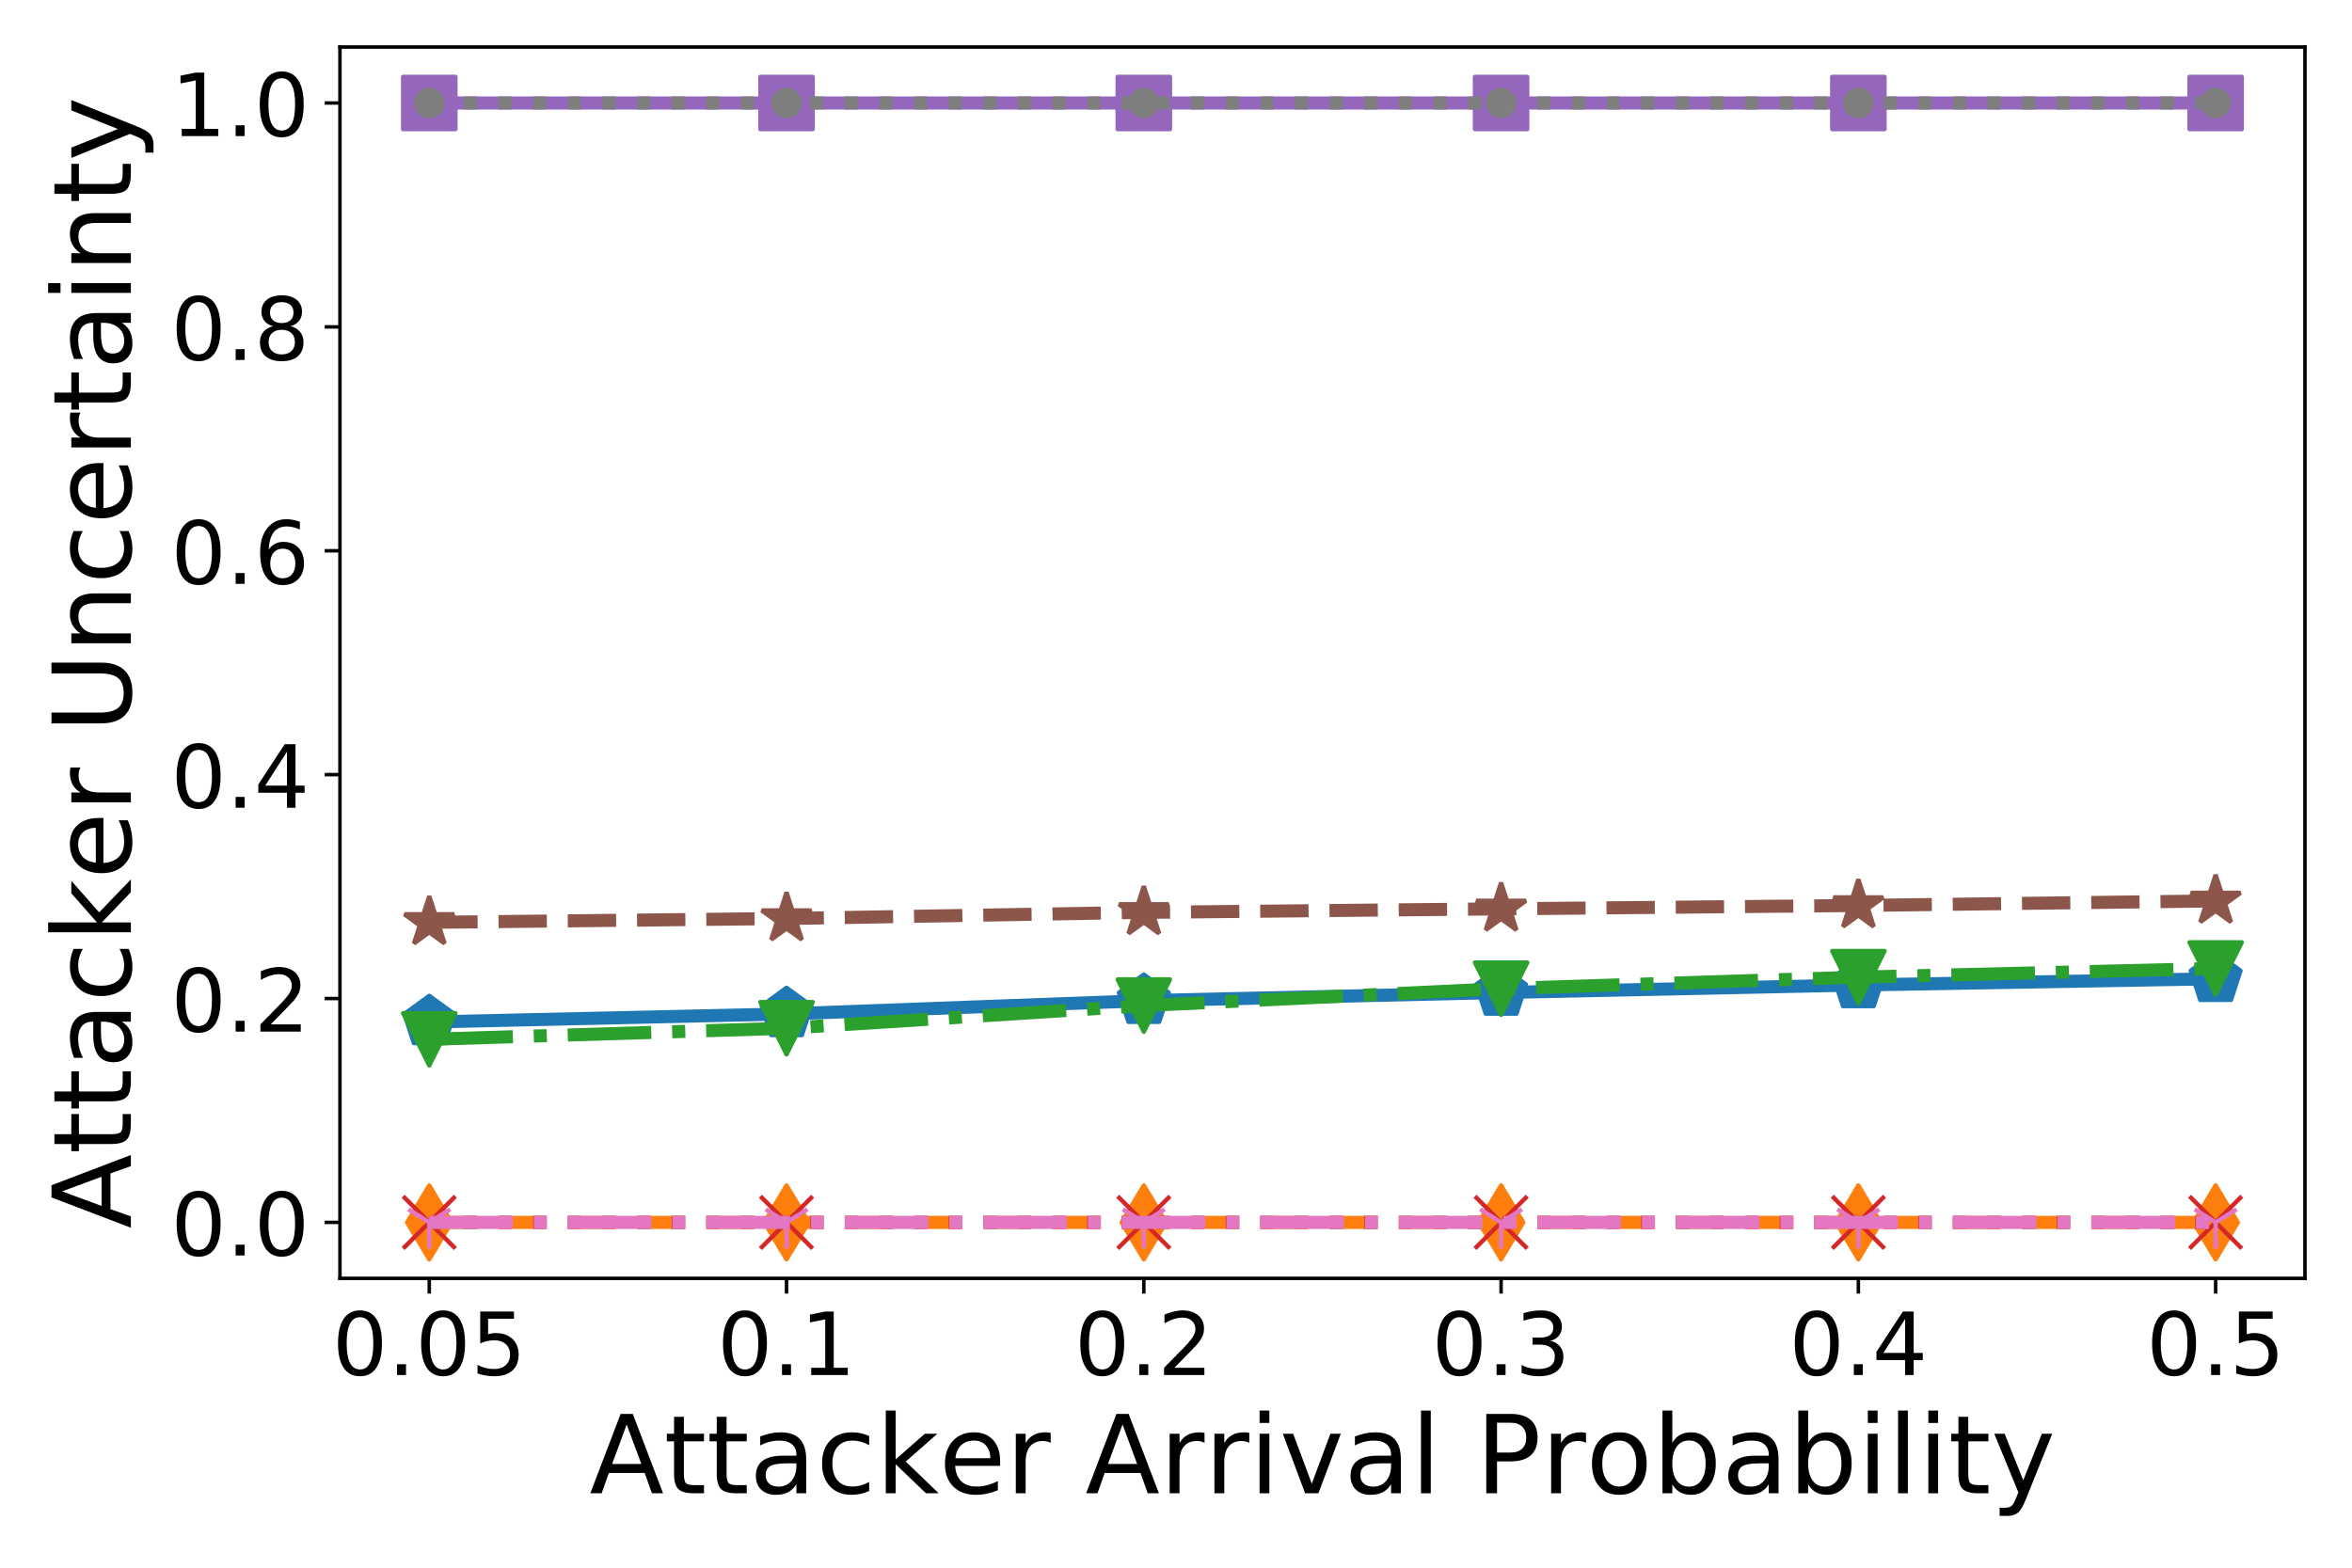 <?xml version="1.0" encoding="utf-8" standalone="no"?>
<!DOCTYPE svg PUBLIC "-//W3C//DTD SVG 1.1//EN"
  "http://www.w3.org/Graphics/SVG/1.1/DTD/svg11.dtd">
<!-- Created with matplotlib (https://matplotlib.org/) -->
<svg height="360pt" version="1.1" viewBox="0 0 540 360" width="540pt" xmlns="http://www.w3.org/2000/svg" xmlns:xlink="http://www.w3.org/1999/xlink">
 <defs>
  <style type="text/css">
*{stroke-linecap:butt;stroke-linejoin:round;}
  </style>
 </defs>
 <g id="figure_1">
  <g id="patch_1">
   <path d="M 0 360 
L 540 360 
L 540 0 
L 0 0 
z
" style="fill:#ffffff;"/>
  </g>
  <g id="axes_1">
   <g id="patch_2">
    <path d="M 78.05 293.56 
L 529.2 293.56 
L 529.2 10.8 
L 78.05 10.8 
z
" style="fill:#ffffff;"/>
   </g>
   <g id="matplotlib.axis_1">
    <g id="xtick_1">
     <g id="line2d_1">
      <defs>
       <path d="M 0 0 
L 0 3.5 
" id="m6e29619cbf" style="stroke:#000000;stroke-width:0.8;"/>
      </defs>
      <g>
       <use style="stroke:#000000;stroke-width:0.8;" x="98.557" xlink:href="#m6e29619cbf" y="293.56"/>
      </g>
     </g>
     <g id="text_1">
      <!-- 0.05 -->
      <defs>
       <path d="M 31.781 66.406 
Q 24.172 66.406 20.328 58.906 
Q 16.5 51.422 16.5 36.375 
Q 16.5 21.391 20.328 13.891 
Q 24.172 6.391 31.781 6.391 
Q 39.453 6.391 43.281 13.891 
Q 47.125 21.391 47.125 36.375 
Q 47.125 51.422 43.281 58.906 
Q 39.453 66.406 31.781 66.406 
z
M 31.781 74.219 
Q 44.047 74.219 50.516 64.516 
Q 56.984 54.828 56.984 36.375 
Q 56.984 17.969 50.516 8.266 
Q 44.047 -1.422 31.781 -1.422 
Q 19.531 -1.422 13.062 8.266 
Q 6.594 17.969 6.594 36.375 
Q 6.594 54.828 13.062 64.516 
Q 19.531 74.219 31.781 74.219 
z
" id="DejaVuSans-48"/>
       <path d="M 10.688 12.406 
L 21 12.406 
L 21 0 
L 10.688 0 
z
" id="DejaVuSans-46"/>
       <path d="M 10.797 72.906 
L 49.516 72.906 
L 49.516 64.594 
L 19.828 64.594 
L 19.828 46.734 
Q 21.969 47.469 24.109 47.828 
Q 26.266 48.188 28.422 48.188 
Q 40.625 48.188 47.75 41.5 
Q 54.891 34.812 54.891 23.391 
Q 54.891 11.625 47.562 5.094 
Q 40.234 -1.422 26.906 -1.422 
Q 22.312 -1.422 17.547 -0.641 
Q 12.797 0.141 7.719 1.703 
L 7.719 11.625 
Q 12.109 9.234 16.797 8.062 
Q 21.484 6.891 26.703 6.891 
Q 35.156 6.891 40.078 11.328 
Q 45.016 15.766 45.016 23.391 
Q 45.016 31 40.078 35.438 
Q 35.156 39.891 26.703 39.891 
Q 22.75 39.891 18.812 39.016 
Q 14.891 38.141 10.797 36.281 
z
" id="DejaVuSans-53"/>
      </defs>
      <g transform="translate(76.291 315.757)scale(0.2 -0.2)">
       <use xlink:href="#DejaVuSans-48"/>
       <use x="63.623" xlink:href="#DejaVuSans-46"/>
       <use x="95.41" xlink:href="#DejaVuSans-48"/>
       <use x="159.033" xlink:href="#DejaVuSans-53"/>
      </g>
     </g>
    </g>
    <g id="xtick_2">
     <g id="line2d_2">
      <g>
       <use style="stroke:#000000;stroke-width:0.8;" x="180.584" xlink:href="#m6e29619cbf" y="293.56"/>
      </g>
     </g>
     <g id="text_2">
      <!-- 0.1 -->
      <defs>
       <path d="M 12.406 8.297 
L 28.516 8.297 
L 28.516 63.922 
L 10.984 60.406 
L 10.984 69.391 
L 28.422 72.906 
L 38.281 72.906 
L 38.281 8.297 
L 54.391 8.297 
L 54.391 0 
L 12.406 0 
z
" id="DejaVuSans-49"/>
      </defs>
      <g transform="translate(164.681 315.757)scale(0.2 -0.2)">
       <use xlink:href="#DejaVuSans-48"/>
       <use x="63.623" xlink:href="#DejaVuSans-46"/>
       <use x="95.41" xlink:href="#DejaVuSans-49"/>
      </g>
     </g>
    </g>
    <g id="xtick_3">
     <g id="line2d_3">
      <g>
       <use style="stroke:#000000;stroke-width:0.8;" x="262.611" xlink:href="#m6e29619cbf" y="293.56"/>
      </g>
     </g>
     <g id="text_3">
      <!-- 0.2 -->
      <defs>
       <path d="M 19.188 8.297 
L 53.609 8.297 
L 53.609 0 
L 7.328 0 
L 7.328 8.297 
Q 12.938 14.109 22.625 23.891 
Q 32.328 33.688 34.812 36.531 
Q 39.547 41.844 41.422 45.531 
Q 43.312 49.219 43.312 52.781 
Q 43.312 58.594 39.234 62.25 
Q 35.156 65.922 28.609 65.922 
Q 23.969 65.922 18.812 64.312 
Q 13.672 62.703 7.812 59.422 
L 7.812 69.391 
Q 13.766 71.781 18.938 73 
Q 24.125 74.219 28.422 74.219 
Q 39.75 74.219 46.484 68.547 
Q 53.219 62.891 53.219 53.422 
Q 53.219 48.922 51.531 44.891 
Q 49.859 40.875 45.406 35.406 
Q 44.188 33.984 37.641 27.219 
Q 31.109 20.453 19.188 8.297 
z
" id="DejaVuSans-50"/>
      </defs>
      <g transform="translate(246.708 315.757)scale(0.2 -0.2)">
       <use xlink:href="#DejaVuSans-48"/>
       <use x="63.623" xlink:href="#DejaVuSans-46"/>
       <use x="95.41" xlink:href="#DejaVuSans-50"/>
      </g>
     </g>
    </g>
    <g id="xtick_4">
     <g id="line2d_4">
      <g>
       <use style="stroke:#000000;stroke-width:0.8;" x="344.639" xlink:href="#m6e29619cbf" y="293.56"/>
      </g>
     </g>
     <g id="text_4">
      <!-- 0.3 -->
      <defs>
       <path d="M 40.578 39.312 
Q 47.656 37.797 51.625 33 
Q 55.609 28.219 55.609 21.188 
Q 55.609 10.406 48.188 4.484 
Q 40.766 -1.422 27.094 -1.422 
Q 22.516 -1.422 17.656 -0.516 
Q 12.797 0.391 7.625 2.203 
L 7.625 11.719 
Q 11.719 9.328 16.594 8.109 
Q 21.484 6.891 26.812 6.891 
Q 36.078 6.891 40.938 10.547 
Q 45.797 14.203 45.797 21.188 
Q 45.797 27.641 41.281 31.266 
Q 36.766 34.906 28.719 34.906 
L 20.219 34.906 
L 20.219 43.016 
L 29.109 43.016 
Q 36.375 43.016 40.234 45.922 
Q 44.094 48.828 44.094 54.297 
Q 44.094 59.906 40.109 62.906 
Q 36.141 65.922 28.719 65.922 
Q 24.656 65.922 20.016 65.031 
Q 15.375 64.156 9.812 62.312 
L 9.812 71.094 
Q 15.438 72.656 20.344 73.438 
Q 25.25 74.219 29.594 74.219 
Q 40.828 74.219 47.359 69.109 
Q 53.906 64.016 53.906 55.328 
Q 53.906 49.266 50.438 45.094 
Q 46.969 40.922 40.578 39.312 
z
" id="DejaVuSans-51"/>
      </defs>
      <g transform="translate(328.736 315.757)scale(0.2 -0.2)">
       <use xlink:href="#DejaVuSans-48"/>
       <use x="63.623" xlink:href="#DejaVuSans-46"/>
       <use x="95.41" xlink:href="#DejaVuSans-51"/>
      </g>
     </g>
    </g>
    <g id="xtick_5">
     <g id="line2d_5">
      <g>
       <use style="stroke:#000000;stroke-width:0.8;" x="426.666" xlink:href="#m6e29619cbf" y="293.56"/>
      </g>
     </g>
     <g id="text_5">
      <!-- 0.4 -->
      <defs>
       <path d="M 37.797 64.312 
L 12.891 25.391 
L 37.797 25.391 
z
M 35.203 72.906 
L 47.609 72.906 
L 47.609 25.391 
L 58.016 25.391 
L 58.016 17.188 
L 47.609 17.188 
L 47.609 0 
L 37.797 0 
L 37.797 17.188 
L 4.891 17.188 
L 4.891 26.703 
z
" id="DejaVuSans-52"/>
      </defs>
      <g transform="translate(410.763 315.757)scale(0.2 -0.2)">
       <use xlink:href="#DejaVuSans-48"/>
       <use x="63.623" xlink:href="#DejaVuSans-46"/>
       <use x="95.41" xlink:href="#DejaVuSans-52"/>
      </g>
     </g>
    </g>
    <g id="xtick_6">
     <g id="line2d_6">
      <g>
       <use style="stroke:#000000;stroke-width:0.8;" x="508.693" xlink:href="#m6e29619cbf" y="293.56"/>
      </g>
     </g>
     <g id="text_6">
      <!-- 0.5 -->
      <g transform="translate(492.79 315.757)scale(0.2 -0.2)">
       <use xlink:href="#DejaVuSans-48"/>
       <use x="63.623" xlink:href="#DejaVuSans-46"/>
       <use x="95.41" xlink:href="#DejaVuSans-53"/>
      </g>
     </g>
    </g>
    <g id="text_7">
     <!-- Attacker Arrival Probability -->
     <defs>
      <path d="M 34.188 63.188 
L 20.797 26.906 
L 47.609 26.906 
z
M 28.609 72.906 
L 39.797 72.906 
L 67.578 0 
L 57.328 0 
L 50.688 18.703 
L 17.828 18.703 
L 11.188 0 
L 0.781 0 
z
" id="DejaVuSans-65"/>
      <path d="M 18.312 70.219 
L 18.312 54.688 
L 36.812 54.688 
L 36.812 47.703 
L 18.312 47.703 
L 18.312 18.016 
Q 18.312 11.328 20.141 9.422 
Q 21.969 7.516 27.594 7.516 
L 36.812 7.516 
L 36.812 0 
L 27.594 0 
Q 17.188 0 13.234 3.875 
Q 9.281 7.766 9.281 18.016 
L 9.281 47.703 
L 2.688 47.703 
L 2.688 54.688 
L 9.281 54.688 
L 9.281 70.219 
z
" id="DejaVuSans-116"/>
      <path d="M 34.281 27.484 
Q 23.391 27.484 19.188 25 
Q 14.984 22.516 14.984 16.5 
Q 14.984 11.719 18.141 8.906 
Q 21.297 6.109 26.703 6.109 
Q 34.188 6.109 38.703 11.406 
Q 43.219 16.703 43.219 25.484 
L 43.219 27.484 
z
M 52.203 31.203 
L 52.203 0 
L 43.219 0 
L 43.219 8.297 
Q 40.141 3.328 35.547 0.953 
Q 30.953 -1.422 24.312 -1.422 
Q 15.922 -1.422 10.953 3.297 
Q 6 8.016 6 15.922 
Q 6 25.141 12.172 29.828 
Q 18.359 34.516 30.609 34.516 
L 43.219 34.516 
L 43.219 35.406 
Q 43.219 41.609 39.141 45 
Q 35.062 48.391 27.688 48.391 
Q 23 48.391 18.547 47.266 
Q 14.109 46.141 10.016 43.891 
L 10.016 52.203 
Q 14.938 54.109 19.578 55.047 
Q 24.219 56 28.609 56 
Q 40.484 56 46.344 49.844 
Q 52.203 43.703 52.203 31.203 
z
" id="DejaVuSans-97"/>
      <path d="M 48.781 52.594 
L 48.781 44.188 
Q 44.969 46.297 41.141 47.344 
Q 37.312 48.391 33.406 48.391 
Q 24.656 48.391 19.812 42.844 
Q 14.984 37.312 14.984 27.297 
Q 14.984 17.281 19.812 11.734 
Q 24.656 6.203 33.406 6.203 
Q 37.312 6.203 41.141 7.25 
Q 44.969 8.297 48.781 10.406 
L 48.781 2.094 
Q 45.016 0.344 40.984 -0.531 
Q 36.969 -1.422 32.422 -1.422 
Q 20.062 -1.422 12.781 6.344 
Q 5.516 14.109 5.516 27.297 
Q 5.516 40.672 12.859 48.328 
Q 20.219 56 33.016 56 
Q 37.156 56 41.109 55.141 
Q 45.062 54.297 48.781 52.594 
z
" id="DejaVuSans-99"/>
      <path d="M 9.078 75.984 
L 18.109 75.984 
L 18.109 31.109 
L 44.922 54.688 
L 56.391 54.688 
L 27.391 29.109 
L 57.625 0 
L 45.906 0 
L 18.109 26.703 
L 18.109 0 
L 9.078 0 
z
" id="DejaVuSans-107"/>
      <path d="M 56.203 29.594 
L 56.203 25.203 
L 14.891 25.203 
Q 15.484 15.922 20.484 11.062 
Q 25.484 6.203 34.422 6.203 
Q 39.594 6.203 44.453 7.469 
Q 49.312 8.734 54.109 11.281 
L 54.109 2.781 
Q 49.266 0.734 44.188 -0.344 
Q 39.109 -1.422 33.891 -1.422 
Q 20.797 -1.422 13.156 6.188 
Q 5.516 13.812 5.516 26.812 
Q 5.516 40.234 12.766 48.109 
Q 20.016 56 32.328 56 
Q 43.359 56 49.781 48.891 
Q 56.203 41.797 56.203 29.594 
z
M 47.219 32.234 
Q 47.125 39.594 43.094 43.984 
Q 39.062 48.391 32.422 48.391 
Q 24.906 48.391 20.391 44.141 
Q 15.875 39.891 15.188 32.172 
z
" id="DejaVuSans-101"/>
      <path d="M 41.109 46.297 
Q 39.594 47.172 37.812 47.578 
Q 36.031 48 33.891 48 
Q 26.266 48 22.188 43.047 
Q 18.109 38.094 18.109 28.812 
L 18.109 0 
L 9.078 0 
L 9.078 54.688 
L 18.109 54.688 
L 18.109 46.188 
Q 20.953 51.172 25.484 53.578 
Q 30.031 56 36.531 56 
Q 37.453 56 38.578 55.875 
Q 39.703 55.766 41.062 55.516 
z
" id="DejaVuSans-114"/>
      <path id="DejaVuSans-32"/>
      <path d="M 9.422 54.688 
L 18.406 54.688 
L 18.406 0 
L 9.422 0 
z
M 9.422 75.984 
L 18.406 75.984 
L 18.406 64.594 
L 9.422 64.594 
z
" id="DejaVuSans-105"/>
      <path d="M 2.984 54.688 
L 12.5 54.688 
L 29.594 8.797 
L 46.688 54.688 
L 56.203 54.688 
L 35.688 0 
L 23.484 0 
z
" id="DejaVuSans-118"/>
      <path d="M 9.422 75.984 
L 18.406 75.984 
L 18.406 0 
L 9.422 0 
z
" id="DejaVuSans-108"/>
      <path d="M 19.672 64.797 
L 19.672 37.406 
L 32.078 37.406 
Q 38.969 37.406 42.719 40.969 
Q 46.484 44.531 46.484 51.125 
Q 46.484 57.672 42.719 61.234 
Q 38.969 64.797 32.078 64.797 
z
M 9.812 72.906 
L 32.078 72.906 
Q 44.344 72.906 50.609 67.359 
Q 56.891 61.812 56.891 51.125 
Q 56.891 40.328 50.609 34.812 
Q 44.344 29.297 32.078 29.297 
L 19.672 29.297 
L 19.672 0 
L 9.812 0 
z
" id="DejaVuSans-80"/>
      <path d="M 30.609 48.391 
Q 23.391 48.391 19.188 42.75 
Q 14.984 37.109 14.984 27.297 
Q 14.984 17.484 19.156 11.844 
Q 23.344 6.203 30.609 6.203 
Q 37.797 6.203 41.984 11.859 
Q 46.188 17.531 46.188 27.297 
Q 46.188 37.016 41.984 42.703 
Q 37.797 48.391 30.609 48.391 
z
M 30.609 56 
Q 42.328 56 49.016 48.375 
Q 55.719 40.766 55.719 27.297 
Q 55.719 13.875 49.016 6.219 
Q 42.328 -1.422 30.609 -1.422 
Q 18.844 -1.422 12.172 6.219 
Q 5.516 13.875 5.516 27.297 
Q 5.516 40.766 12.172 48.375 
Q 18.844 56 30.609 56 
z
" id="DejaVuSans-111"/>
      <path d="M 48.688 27.297 
Q 48.688 37.203 44.609 42.844 
Q 40.531 48.484 33.406 48.484 
Q 26.266 48.484 22.188 42.844 
Q 18.109 37.203 18.109 27.297 
Q 18.109 17.391 22.188 11.75 
Q 26.266 6.109 33.406 6.109 
Q 40.531 6.109 44.609 11.75 
Q 48.688 17.391 48.688 27.297 
z
M 18.109 46.391 
Q 20.953 51.266 25.266 53.625 
Q 29.594 56 35.594 56 
Q 45.562 56 51.781 48.094 
Q 58.016 40.188 58.016 27.297 
Q 58.016 14.406 51.781 6.484 
Q 45.562 -1.422 35.594 -1.422 
Q 29.594 -1.422 25.266 0.953 
Q 20.953 3.328 18.109 8.203 
L 18.109 0 
L 9.078 0 
L 9.078 75.984 
L 18.109 75.984 
z
" id="DejaVuSans-98"/>
      <path d="M 32.172 -5.078 
Q 28.375 -14.844 24.75 -17.812 
Q 21.141 -20.797 15.094 -20.797 
L 7.906 -20.797 
L 7.906 -13.281 
L 13.188 -13.281 
Q 16.891 -13.281 18.938 -11.516 
Q 21 -9.766 23.484 -3.219 
L 25.094 0.875 
L 2.984 54.688 
L 12.5 54.688 
L 29.594 11.922 
L 46.688 54.688 
L 56.203 54.688 
z
" id="DejaVuSans-121"/>
     </defs>
     <g transform="translate(135.338 342.912)scale(0.25 -0.25)">
      <use xlink:href="#DejaVuSans-65"/>
      <use x="68.393" xlink:href="#DejaVuSans-116"/>
      <use x="107.602" xlink:href="#DejaVuSans-116"/>
      <use x="146.811" xlink:href="#DejaVuSans-97"/>
      <use x="208.09" xlink:href="#DejaVuSans-99"/>
      <use x="263.07" xlink:href="#DejaVuSans-107"/>
      <use x="320.934" xlink:href="#DejaVuSans-101"/>
      <use x="382.457" xlink:href="#DejaVuSans-114"/>
      <use x="423.57" xlink:href="#DejaVuSans-32"/>
      <use x="455.357" xlink:href="#DejaVuSans-65"/>
      <use x="523.766" xlink:href="#DejaVuSans-114"/>
      <use x="564.863" xlink:href="#DejaVuSans-114"/>
      <use x="605.977" xlink:href="#DejaVuSans-105"/>
      <use x="633.76" xlink:href="#DejaVuSans-118"/>
      <use x="692.939" xlink:href="#DejaVuSans-97"/>
      <use x="754.219" xlink:href="#DejaVuSans-108"/>
      <use x="782.002" xlink:href="#DejaVuSans-32"/>
      <use x="813.789" xlink:href="#DejaVuSans-80"/>
      <use x="874.076" xlink:href="#DejaVuSans-114"/>
      <use x="915.158" xlink:href="#DejaVuSans-111"/>
      <use x="976.34" xlink:href="#DejaVuSans-98"/>
      <use x="1039.816" xlink:href="#DejaVuSans-97"/>
      <use x="1101.096" xlink:href="#DejaVuSans-98"/>
      <use x="1164.572" xlink:href="#DejaVuSans-105"/>
      <use x="1192.355" xlink:href="#DejaVuSans-108"/>
      <use x="1220.139" xlink:href="#DejaVuSans-105"/>
      <use x="1247.922" xlink:href="#DejaVuSans-116"/>
      <use x="1287.131" xlink:href="#DejaVuSans-121"/>
     </g>
    </g>
   </g>
   <g id="matplotlib.axis_2">
    <g id="ytick_1">
     <g id="line2d_7">
      <defs>
       <path d="M 0 0 
L -3.5 0 
" id="m966f4f3b0e" style="stroke:#000000;stroke-width:0.8;"/>
      </defs>
      <g>
       <use style="stroke:#000000;stroke-width:0.8;" x="78.05" xlink:href="#m966f4f3b0e" y="280.707"/>
      </g>
     </g>
     <g id="text_8">
      <!-- 0.0 -->
      <g transform="translate(39.244 288.306)scale(0.2 -0.2)">
       <use xlink:href="#DejaVuSans-48"/>
       <use x="63.623" xlink:href="#DejaVuSans-46"/>
       <use x="95.41" xlink:href="#DejaVuSans-48"/>
      </g>
     </g>
    </g>
    <g id="ytick_2">
     <g id="line2d_8">
      <g>
       <use style="stroke:#000000;stroke-width:0.8;" x="78.05" xlink:href="#m966f4f3b0e" y="229.296"/>
      </g>
     </g>
     <g id="text_9">
      <!-- 0.2 -->
      <g transform="translate(39.244 236.895)scale(0.2 -0.2)">
       <use xlink:href="#DejaVuSans-48"/>
       <use x="63.623" xlink:href="#DejaVuSans-46"/>
       <use x="95.41" xlink:href="#DejaVuSans-50"/>
      </g>
     </g>
    </g>
    <g id="ytick_3">
     <g id="line2d_9">
      <g>
       <use style="stroke:#000000;stroke-width:0.8;" x="78.05" xlink:href="#m966f4f3b0e" y="177.885"/>
      </g>
     </g>
     <g id="text_10">
      <!-- 0.4 -->
      <g transform="translate(39.244 185.484)scale(0.2 -0.2)">
       <use xlink:href="#DejaVuSans-48"/>
       <use x="63.623" xlink:href="#DejaVuSans-46"/>
       <use x="95.41" xlink:href="#DejaVuSans-52"/>
      </g>
     </g>
    </g>
    <g id="ytick_4">
     <g id="line2d_10">
      <g>
       <use style="stroke:#000000;stroke-width:0.8;" x="78.05" xlink:href="#m966f4f3b0e" y="126.475"/>
      </g>
     </g>
     <g id="text_11">
      <!-- 0.6 -->
      <defs>
       <path d="M 33.016 40.375 
Q 26.375 40.375 22.484 35.828 
Q 18.609 31.297 18.609 23.391 
Q 18.609 15.531 22.484 10.953 
Q 26.375 6.391 33.016 6.391 
Q 39.656 6.391 43.531 10.953 
Q 47.406 15.531 47.406 23.391 
Q 47.406 31.297 43.531 35.828 
Q 39.656 40.375 33.016 40.375 
z
M 52.594 71.297 
L 52.594 62.312 
Q 48.875 64.062 45.094 64.984 
Q 41.312 65.922 37.594 65.922 
Q 27.828 65.922 22.672 59.328 
Q 17.531 52.734 16.797 39.406 
Q 19.672 43.656 24.016 45.922 
Q 28.375 48.188 33.594 48.188 
Q 44.578 48.188 50.953 41.516 
Q 57.328 34.859 57.328 23.391 
Q 57.328 12.156 50.688 5.359 
Q 44.047 -1.422 33.016 -1.422 
Q 20.359 -1.422 13.672 8.266 
Q 6.984 17.969 6.984 36.375 
Q 6.984 53.656 15.188 63.938 
Q 23.391 74.219 37.203 74.219 
Q 40.922 74.219 44.703 73.484 
Q 48.484 72.75 52.594 71.297 
z
" id="DejaVuSans-54"/>
      </defs>
      <g transform="translate(39.244 134.073)scale(0.2 -0.2)">
       <use xlink:href="#DejaVuSans-48"/>
       <use x="63.623" xlink:href="#DejaVuSans-46"/>
       <use x="95.41" xlink:href="#DejaVuSans-54"/>
      </g>
     </g>
    </g>
    <g id="ytick_5">
     <g id="line2d_11">
      <g>
       <use style="stroke:#000000;stroke-width:0.8;" x="78.05" xlink:href="#m966f4f3b0e" y="75.064"/>
      </g>
     </g>
     <g id="text_12">
      <!-- 0.8 -->
      <defs>
       <path d="M 31.781 34.625 
Q 24.75 34.625 20.719 30.859 
Q 16.703 27.094 16.703 20.516 
Q 16.703 13.922 20.719 10.156 
Q 24.75 6.391 31.781 6.391 
Q 38.812 6.391 42.859 10.172 
Q 46.922 13.969 46.922 20.516 
Q 46.922 27.094 42.891 30.859 
Q 38.875 34.625 31.781 34.625 
z
M 21.922 38.812 
Q 15.578 40.375 12.031 44.719 
Q 8.5 49.078 8.5 55.328 
Q 8.5 64.062 14.719 69.141 
Q 20.953 74.219 31.781 74.219 
Q 42.672 74.219 48.875 69.141 
Q 55.078 64.062 55.078 55.328 
Q 55.078 49.078 51.531 44.719 
Q 48 40.375 41.703 38.812 
Q 48.828 37.156 52.797 32.312 
Q 56.781 27.484 56.781 20.516 
Q 56.781 9.906 50.312 4.234 
Q 43.844 -1.422 31.781 -1.422 
Q 19.734 -1.422 13.25 4.234 
Q 6.781 9.906 6.781 20.516 
Q 6.781 27.484 10.781 32.312 
Q 14.797 37.156 21.922 38.812 
z
M 18.312 54.391 
Q 18.312 48.734 21.844 45.562 
Q 25.391 42.391 31.781 42.391 
Q 38.141 42.391 41.719 45.562 
Q 45.312 48.734 45.312 54.391 
Q 45.312 60.062 41.719 63.234 
Q 38.141 66.406 31.781 66.406 
Q 25.391 66.406 21.844 63.234 
Q 18.312 60.062 18.312 54.391 
z
" id="DejaVuSans-56"/>
      </defs>
      <g transform="translate(39.244 82.662)scale(0.2 -0.2)">
       <use xlink:href="#DejaVuSans-48"/>
       <use x="63.623" xlink:href="#DejaVuSans-46"/>
       <use x="95.41" xlink:href="#DejaVuSans-56"/>
      </g>
     </g>
    </g>
    <g id="ytick_6">
     <g id="line2d_12">
      <g>
       <use style="stroke:#000000;stroke-width:0.8;" x="78.05" xlink:href="#m966f4f3b0e" y="23.653"/>
      </g>
     </g>
     <g id="text_13">
      <!-- 1.0 -->
      <g transform="translate(39.244 31.251)scale(0.2 -0.2)">
       <use xlink:href="#DejaVuSans-49"/>
       <use x="63.623" xlink:href="#DejaVuSans-46"/>
       <use x="95.41" xlink:href="#DejaVuSans-48"/>
      </g>
     </g>
    </g>
    <g id="text_14">
     <!-- Attacker Uncertainty -->
     <defs>
      <path d="M 8.688 72.906 
L 18.609 72.906 
L 18.609 28.609 
Q 18.609 16.891 22.844 11.734 
Q 27.094 6.594 36.625 6.594 
Q 46.094 6.594 50.344 11.734 
Q 54.594 16.891 54.594 28.609 
L 54.594 72.906 
L 64.5 72.906 
L 64.5 27.391 
Q 64.5 13.141 57.438 5.859 
Q 50.391 -1.422 36.625 -1.422 
Q 22.797 -1.422 15.734 5.859 
Q 8.688 13.141 8.688 27.391 
z
" id="DejaVuSans-85"/>
      <path d="M 54.891 33.016 
L 54.891 0 
L 45.906 0 
L 45.906 32.719 
Q 45.906 40.484 42.875 44.328 
Q 39.844 48.188 33.797 48.188 
Q 26.516 48.188 22.312 43.547 
Q 18.109 38.922 18.109 30.906 
L 18.109 0 
L 9.078 0 
L 9.078 54.688 
L 18.109 54.688 
L 18.109 46.188 
Q 21.344 51.125 25.703 53.562 
Q 30.078 56 35.797 56 
Q 45.219 56 50.047 50.172 
Q 54.891 44.344 54.891 33.016 
z
" id="DejaVuSans-110"/>
     </defs>
     <g transform="translate(30.045 282.125)rotate(-90)scale(0.25 -0.25)">
      <use xlink:href="#DejaVuSans-65"/>
      <use x="68.393" xlink:href="#DejaVuSans-116"/>
      <use x="107.602" xlink:href="#DejaVuSans-116"/>
      <use x="146.811" xlink:href="#DejaVuSans-97"/>
      <use x="208.09" xlink:href="#DejaVuSans-99"/>
      <use x="263.07" xlink:href="#DejaVuSans-107"/>
      <use x="320.934" xlink:href="#DejaVuSans-101"/>
      <use x="382.457" xlink:href="#DejaVuSans-114"/>
      <use x="423.57" xlink:href="#DejaVuSans-32"/>
      <use x="455.357" xlink:href="#DejaVuSans-85"/>
      <use x="528.551" xlink:href="#DejaVuSans-110"/>
      <use x="591.93" xlink:href="#DejaVuSans-99"/>
      <use x="646.91" xlink:href="#DejaVuSans-101"/>
      <use x="708.434" xlink:href="#DejaVuSans-114"/>
      <use x="749.547" xlink:href="#DejaVuSans-116"/>
      <use x="788.756" xlink:href="#DejaVuSans-97"/>
      <use x="850.035" xlink:href="#DejaVuSans-105"/>
      <use x="877.818" xlink:href="#DejaVuSans-110"/>
      <use x="941.197" xlink:href="#DejaVuSans-116"/>
      <use x="980.406" xlink:href="#DejaVuSans-121"/>
     </g>
    </g>
   </g>
   <g id="line2d_13">
    <path clip-path="url(#pca48ad6537)" d="M 98.557 234.686 
L 180.584 232.833 
L 262.611 229.797 
L 344.639 227.918 
L 426.666 226.189 
L 508.693 224.761 
" style="fill:none;stroke:#1f77b4;stroke-linecap:square;stroke-width:3;"/>
    <defs>
     <path d="M 0 -6 
L -5.706 -1.854 
L -3.527 4.854 
L 3.527 4.854 
L 5.706 -1.854 
z
" id="mdebf7d7d40" style="stroke:#1f77b4;stroke-linejoin:miter;"/>
    </defs>
    <g clip-path="url(#pca48ad6537)">
     <use style="fill:#1f77b4;stroke:#1f77b4;stroke-linejoin:miter;" x="98.557" xlink:href="#mdebf7d7d40" y="234.686"/>
     <use style="fill:#1f77b4;stroke:#1f77b4;stroke-linejoin:miter;" x="180.584" xlink:href="#mdebf7d7d40" y="232.833"/>
     <use style="fill:#1f77b4;stroke:#1f77b4;stroke-linejoin:miter;" x="262.611" xlink:href="#mdebf7d7d40" y="229.797"/>
     <use style="fill:#1f77b4;stroke:#1f77b4;stroke-linejoin:miter;" x="344.639" xlink:href="#mdebf7d7d40" y="227.918"/>
     <use style="fill:#1f77b4;stroke:#1f77b4;stroke-linejoin:miter;" x="426.666" xlink:href="#mdebf7d7d40" y="226.189"/>
     <use style="fill:#1f77b4;stroke:#1f77b4;stroke-linejoin:miter;" x="508.693" xlink:href="#mdebf7d7d40" y="224.761"/>
    </g>
   </g>
   <g id="line2d_14">
    <path clip-path="url(#pca48ad6537)" d="M 98.557 280.707 
L 180.584 280.707 
L 262.611 280.707 
L 344.639 280.707 
L 426.666 280.707 
L 508.693 280.707 
" style="fill:none;stroke:#ff7f0e;stroke-dasharray:11.1,4.8;stroke-dashoffset:0;stroke-width:3;"/>
    <defs>
     <path d="M -0 8.485 
L 5.091 0 
L 0 -8.485 
L -5.091 -0 
z
" id="mc6daaecc52" style="stroke:#ff7f0e;stroke-linejoin:miter;"/>
    </defs>
    <g clip-path="url(#pca48ad6537)">
     <use style="fill:#ff7f0e;stroke:#ff7f0e;stroke-linejoin:miter;" x="98.557" xlink:href="#mc6daaecc52" y="280.707"/>
     <use style="fill:#ff7f0e;stroke:#ff7f0e;stroke-linejoin:miter;" x="180.584" xlink:href="#mc6daaecc52" y="280.707"/>
     <use style="fill:#ff7f0e;stroke:#ff7f0e;stroke-linejoin:miter;" x="262.611" xlink:href="#mc6daaecc52" y="280.707"/>
     <use style="fill:#ff7f0e;stroke:#ff7f0e;stroke-linejoin:miter;" x="344.639" xlink:href="#mc6daaecc52" y="280.707"/>
     <use style="fill:#ff7f0e;stroke:#ff7f0e;stroke-linejoin:miter;" x="426.666" xlink:href="#mc6daaecc52" y="280.707"/>
     <use style="fill:#ff7f0e;stroke:#ff7f0e;stroke-linejoin:miter;" x="508.693" xlink:href="#mc6daaecc52" y="280.707"/>
    </g>
   </g>
   <g id="line2d_15">
    <path clip-path="url(#pca48ad6537)" d="M 98.557 238.668 
L 180.584 236.12 
L 262.611 230.917 
L 344.639 227.038 
L 426.666 224.394 
L 508.693 222.403 
" style="fill:none;stroke:#2ca02c;stroke-dasharray:19.2,4.8,3,4.8;stroke-dashoffset:0;stroke-width:3;"/>
    <defs>
     <path d="M -0 6 
L 6 -6 
L -6 -6 
z
" id="m73b3866fc3" style="stroke:#2ca02c;stroke-linejoin:miter;"/>
    </defs>
    <g clip-path="url(#pca48ad6537)">
     <use style="fill:#2ca02c;stroke:#2ca02c;stroke-linejoin:miter;" x="98.557" xlink:href="#m73b3866fc3" y="238.668"/>
     <use style="fill:#2ca02c;stroke:#2ca02c;stroke-linejoin:miter;" x="180.584" xlink:href="#m73b3866fc3" y="236.12"/>
     <use style="fill:#2ca02c;stroke:#2ca02c;stroke-linejoin:miter;" x="262.611" xlink:href="#m73b3866fc3" y="230.917"/>
     <use style="fill:#2ca02c;stroke:#2ca02c;stroke-linejoin:miter;" x="344.639" xlink:href="#m73b3866fc3" y="227.038"/>
     <use style="fill:#2ca02c;stroke:#2ca02c;stroke-linejoin:miter;" x="426.666" xlink:href="#m73b3866fc3" y="224.394"/>
     <use style="fill:#2ca02c;stroke:#2ca02c;stroke-linejoin:miter;" x="508.693" xlink:href="#m73b3866fc3" y="222.403"/>
    </g>
   </g>
   <g id="line2d_16">
    <path clip-path="url(#pca48ad6537)" d="M 98.557 280.707 
L 180.584 280.707 
L 262.611 280.707 
L 344.639 280.707 
L 426.666 280.707 
L 508.693 280.707 
" style="fill:none;stroke:#d62728;stroke-dasharray:3,4.95;stroke-dashoffset:0;stroke-width:3;"/>
    <defs>
     <path d="M -6 6 
L 6 -6 
M -6 -6 
L 6 6 
" id="mc6d0870684" style="stroke:#d62728;"/>
    </defs>
    <g clip-path="url(#pca48ad6537)">
     <use style="fill:#d62728;stroke:#d62728;" x="98.557" xlink:href="#mc6d0870684" y="280.707"/>
     <use style="fill:#d62728;stroke:#d62728;" x="180.584" xlink:href="#mc6d0870684" y="280.707"/>
     <use style="fill:#d62728;stroke:#d62728;" x="262.611" xlink:href="#mc6d0870684" y="280.707"/>
     <use style="fill:#d62728;stroke:#d62728;" x="344.639" xlink:href="#mc6d0870684" y="280.707"/>
     <use style="fill:#d62728;stroke:#d62728;" x="426.666" xlink:href="#mc6d0870684" y="280.707"/>
     <use style="fill:#d62728;stroke:#d62728;" x="508.693" xlink:href="#mc6d0870684" y="280.707"/>
    </g>
   </g>
   <g id="line2d_17">
    <path clip-path="url(#pca48ad6537)" d="M 98.557 23.653 
L 180.584 23.653 
L 262.611 23.653 
L 344.639 23.653 
L 426.666 23.653 
L 508.693 23.653 
" style="fill:none;stroke:#9467bd;stroke-linecap:square;stroke-width:3;"/>
    <defs>
     <path d="M -6 6 
L 6 6 
L 6 -6 
L -6 -6 
z
" id="mb730757c7f" style="stroke:#9467bd;stroke-linejoin:miter;"/>
    </defs>
    <g clip-path="url(#pca48ad6537)">
     <use style="fill:#9467bd;stroke:#9467bd;stroke-linejoin:miter;" x="98.557" xlink:href="#mb730757c7f" y="23.653"/>
     <use style="fill:#9467bd;stroke:#9467bd;stroke-linejoin:miter;" x="180.584" xlink:href="#mb730757c7f" y="23.653"/>
     <use style="fill:#9467bd;stroke:#9467bd;stroke-linejoin:miter;" x="262.611" xlink:href="#mb730757c7f" y="23.653"/>
     <use style="fill:#9467bd;stroke:#9467bd;stroke-linejoin:miter;" x="344.639" xlink:href="#mb730757c7f" y="23.653"/>
     <use style="fill:#9467bd;stroke:#9467bd;stroke-linejoin:miter;" x="426.666" xlink:href="#mb730757c7f" y="23.653"/>
     <use style="fill:#9467bd;stroke:#9467bd;stroke-linejoin:miter;" x="508.693" xlink:href="#mb730757c7f" y="23.653"/>
    </g>
   </g>
   <g id="line2d_18">
    <path clip-path="url(#pca48ad6537)" d="M 98.557 211.804 
L 180.584 210.922 
L 262.611 209.516 
L 344.639 208.706 
L 426.666 207.93 
L 508.693 206.884 
" style="fill:none;stroke:#8c564b;stroke-dasharray:11.1,4.8;stroke-dashoffset:0;stroke-width:3;"/>
    <defs>
     <path d="M 0 -6 
L -1.347 -1.854 
L -5.706 -1.854 
L -2.18 0.708 
L -3.527 4.854 
L -0 2.292 
L 3.527 4.854 
L 2.18 0.708 
L 5.706 -1.854 
L 1.347 -1.854 
z
" id="m59be4228a3" style="stroke:#8c564b;stroke-linejoin:bevel;"/>
    </defs>
    <g clip-path="url(#pca48ad6537)">
     <use style="fill:#8c564b;stroke:#8c564b;stroke-linejoin:bevel;" x="98.557" xlink:href="#m59be4228a3" y="211.804"/>
     <use style="fill:#8c564b;stroke:#8c564b;stroke-linejoin:bevel;" x="180.584" xlink:href="#m59be4228a3" y="210.922"/>
     <use style="fill:#8c564b;stroke:#8c564b;stroke-linejoin:bevel;" x="262.611" xlink:href="#m59be4228a3" y="209.516"/>
     <use style="fill:#8c564b;stroke:#8c564b;stroke-linejoin:bevel;" x="344.639" xlink:href="#m59be4228a3" y="208.706"/>
     <use style="fill:#8c564b;stroke:#8c564b;stroke-linejoin:bevel;" x="426.666" xlink:href="#m59be4228a3" y="207.93"/>
     <use style="fill:#8c564b;stroke:#8c564b;stroke-linejoin:bevel;" x="508.693" xlink:href="#m59be4228a3" y="206.884"/>
    </g>
   </g>
   <g id="line2d_19">
    <path clip-path="url(#pca48ad6537)" d="M 98.557 280.707 
L 180.584 280.707 
L 262.611 280.707 
L 344.639 280.707 
L 426.666 280.707 
L 508.693 280.707 
" style="fill:none;stroke:#e377c2;stroke-dasharray:19.2,4.8,3,4.8;stroke-dashoffset:0;stroke-width:3;"/>
    <defs>
     <path d="M 0 0 
L 0 6 
M 0 0 
L 4.8 -3 
M 0 0 
L -4.8 -3 
" id="m78fb9ebbea" style="stroke:#e377c2;"/>
    </defs>
    <g clip-path="url(#pca48ad6537)">
     <use style="fill:#e377c2;stroke:#e377c2;" x="98.557" xlink:href="#m78fb9ebbea" y="280.707"/>
     <use style="fill:#e377c2;stroke:#e377c2;" x="180.584" xlink:href="#m78fb9ebbea" y="280.707"/>
     <use style="fill:#e377c2;stroke:#e377c2;" x="262.611" xlink:href="#m78fb9ebbea" y="280.707"/>
     <use style="fill:#e377c2;stroke:#e377c2;" x="344.639" xlink:href="#m78fb9ebbea" y="280.707"/>
     <use style="fill:#e377c2;stroke:#e377c2;" x="426.666" xlink:href="#m78fb9ebbea" y="280.707"/>
     <use style="fill:#e377c2;stroke:#e377c2;" x="508.693" xlink:href="#m78fb9ebbea" y="280.707"/>
    </g>
   </g>
   <g id="line2d_20">
    <path clip-path="url(#pca48ad6537)" d="M 98.557 23.653 
L 180.584 23.653 
L 262.611 23.653 
L 344.639 23.653 
L 426.666 23.653 
L 508.693 23.653 
" style="fill:none;stroke:#7f7f7f;stroke-dasharray:3,4.95;stroke-dashoffset:0;stroke-width:3;"/>
    <defs>
     <path d="M 0 3 
C 0.796 3 1.559 2.684 2.121 2.121 
C 2.684 1.559 3 0.796 3 0 
C 3 -0.796 2.684 -1.559 2.121 -2.121 
C 1.559 -2.684 0.796 -3 0 -3 
C -0.796 -3 -1.559 -2.684 -2.121 -2.121 
C -2.684 -1.559 -3 -0.796 -3 0 
C -3 0.796 -2.684 1.559 -2.121 2.121 
C -1.559 2.684 -0.796 3 0 3 
z
" id="m39769bc6ea" style="stroke:#7f7f7f;"/>
    </defs>
    <g clip-path="url(#pca48ad6537)">
     <use style="fill:#7f7f7f;stroke:#7f7f7f;" x="98.557" xlink:href="#m39769bc6ea" y="23.653"/>
     <use style="fill:#7f7f7f;stroke:#7f7f7f;" x="180.584" xlink:href="#m39769bc6ea" y="23.653"/>
     <use style="fill:#7f7f7f;stroke:#7f7f7f;" x="262.611" xlink:href="#m39769bc6ea" y="23.653"/>
     <use style="fill:#7f7f7f;stroke:#7f7f7f;" x="344.639" xlink:href="#m39769bc6ea" y="23.653"/>
     <use style="fill:#7f7f7f;stroke:#7f7f7f;" x="426.666" xlink:href="#m39769bc6ea" y="23.653"/>
     <use style="fill:#7f7f7f;stroke:#7f7f7f;" x="508.693" xlink:href="#m39769bc6ea" y="23.653"/>
    </g>
   </g>
   <g id="patch_3">
    <path d="M 78.05 293.56 
L 78.05 10.8 
" style="fill:none;stroke:#000000;stroke-linecap:square;stroke-linejoin:miter;stroke-width:0.8;"/>
   </g>
   <g id="patch_4">
    <path d="M 529.2 293.56 
L 529.2 10.8 
" style="fill:none;stroke:#000000;stroke-linecap:square;stroke-linejoin:miter;stroke-width:0.8;"/>
   </g>
   <g id="patch_5">
    <path d="M 78.05 293.56 
L 529.2 293.56 
" style="fill:none;stroke:#000000;stroke-linecap:square;stroke-linejoin:miter;stroke-width:0.8;"/>
   </g>
   <g id="patch_6">
    <path d="M 78.05 10.8 
L 529.2 10.8 
" style="fill:none;stroke:#000000;stroke-linecap:square;stroke-linejoin:miter;stroke-width:0.8;"/>
   </g>
  </g>
 </g>
 <defs>
  <clipPath id="pca48ad6537">
   <rect height="282.76" width="451.15" x="78.05" y="10.8"/>
  </clipPath>
 </defs>
</svg>
